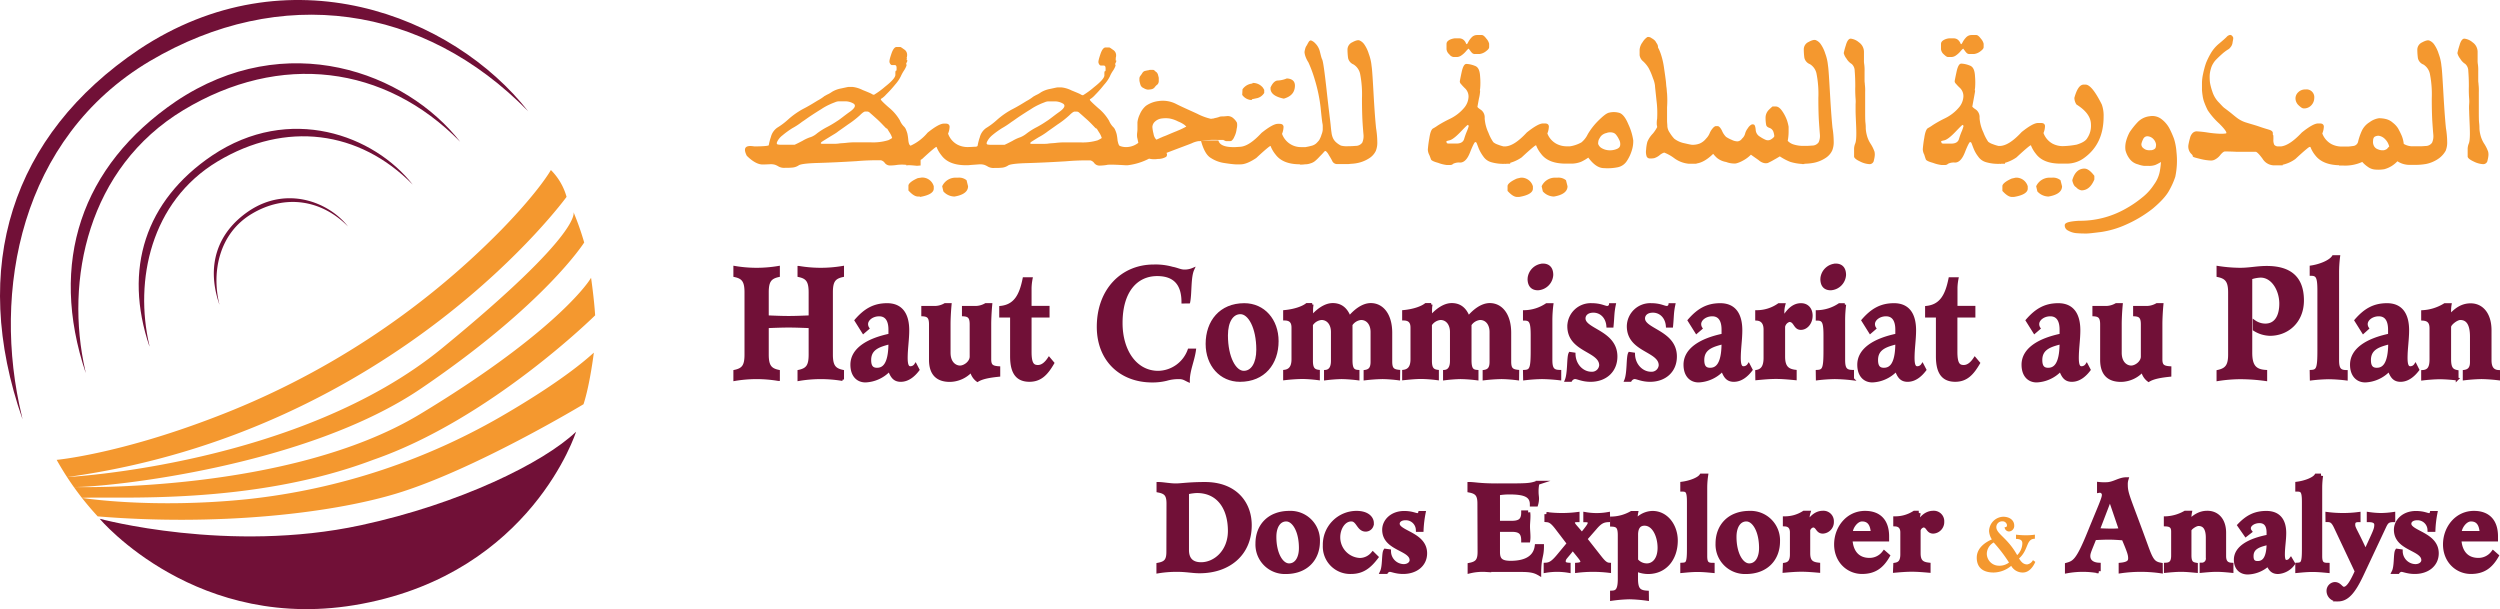 <svg xmlns="http://www.w3.org/2000/svg" viewBox="0 0 899.19 219.09"><defs><style>.cls-1{fill:#f4982f;}.cls-2,.cls-3,.cls-4{fill:#711037;}.cls-3,.cls-4{stroke:#711037;stroke-miterlimit:10;}.cls-3{stroke-width:1.5px;}</style></defs><title>Asset 3</title><g id="Layer_2" data-name="Layer 2"><g id="Layer_1-2" data-name="Layer 1"><path class="cls-1" d="M344.62,63.9h-.86A5.27,5.27,0,0,0,338.88,67l.43,1.85a5.49,5.49,0,0,0,4,1.84c3.26-.54,4.88-1.84,4.88-3.69l-.54-2.17A4.2,4.2,0,0,0,344.62,63.9Z"/><path class="cls-1" d="M330.85,70.84c3.36-.55,5-1.63,5-3V67a4.3,4.3,0,0,0-4.34-3.14l-1.41.21c-2.28,1-3.36,2-3.36,2.71v1.74c1.3,1.41,2.38,2.17,3.47,2.17h.65Z"/><path class="cls-1" d="M410.13,30.27a1.91,1.91,0,0,0,1.19,1.41,4,4,0,0,0,1.41.55,6.23,6.23,0,0,0,1.31-.11,2,2,0,0,0,1.3-.76,4.29,4.29,0,0,1,1-1,1.89,1.89,0,0,0,.44-1.08V28a8.77,8.77,0,0,0-.22-.87A2.16,2.16,0,0,0,416,26a4.22,4.22,0,0,1-.76-.65.94.94,0,0,0-.76-.21h-.76a1,1,0,0,0-.54.11,8.53,8.53,0,0,0-1.09.21,1.58,1.58,0,0,0-1.19.76,9.34,9.34,0,0,1-.76,1.09,1.67,1.67,0,0,0-.32.86V29A8.87,8.87,0,0,0,410.13,30.27Z"/><path class="cls-1" d="M438.11,50.34H440c.11,0,.11.11.21.11a.38.38,0,0,0,.22.11c.11,0,.22,0,.22.1a1.12,1.12,0,0,0,.43.11h1.41c.11,0,.22-.11.44-.11a3.46,3.46,0,0,0,1-1.41,8.23,8.23,0,0,0,.87-2.92,5.08,5.08,0,0,0,.11-2.17,5.22,5.22,0,0,0-1.19-1.52,3,3,0,0,0-2.5-.87,16.38,16.38,0,0,1-1.95.11,2.54,2.54,0,0,0-.87.22,10.49,10.49,0,0,1-1.19.32c-.54.11-.76.22-.87.22a3.4,3.4,0,0,0-.76.11,20.92,20.92,0,0,1-5-1.85c-2.82-1.3-5.31-2.38-7.48-3.47a10.48,10.48,0,0,0-6.4-1.08,10,10,0,0,0-4.56,1.73,8.17,8.17,0,0,0-2.16,3,8.83,8.83,0,0,0-.87,2.93v2a10.33,10.33,0,0,1-.11,1.84,6.84,6.84,0,0,0,0,1.52c.11.44.22,1,.43,2a7.11,7.11,0,0,1-4,1.52,6,6,0,0,1-2.71-.43c-.33-.22-.54-.87-.76-1.95a17.89,17.89,0,0,0-.33-2.28,11.34,11.34,0,0,0-.54-1.52,3,3,0,0,0-.76-1.08,7,7,0,0,1-1.41-2.17,16.86,16.86,0,0,0-3.9-4.56C393,37.11,392,36.13,392,35.91s.11-.32.22-.32a7.67,7.67,0,0,0,1.62-1.41,41.69,41.69,0,0,0,3.26-3.69,13.62,13.62,0,0,0,2.06-2.93,11.37,11.37,0,0,1,1.19-2.17,7.55,7.55,0,0,0,.87-1.73v-.33a.11.11,0,0,0-.11-.11c-.11,0,0-.32.22-.75a1.76,1.76,0,0,0,.21-.66.34.34,0,0,1-.21-.1c-.11,0-.11-.22,0-.33V21c-.11-.11-.11-.22,0-.22a3.41,3.41,0,0,0,.11-1,2.26,2.26,0,0,0-1.09-1.84c-.76-.54-1.19-.87-1.41-.87h-1.3c-.65,0-1.3.76-1.84,2.39s-.87,2.71-.66,3.25.44.76.76.87H397c.43,0,.65.33.65,1s0,1-.11,1-.11,0-.22.11-.1.54-.1,1.41-1.2,2.28-3.69,4.23a29.31,29.31,0,0,1-4,2.93,1.7,1.7,0,0,1-.87-.33c-.33-.21-1.41-.65-3.26-1.41a10.53,10.53,0,0,0-3.58-1.08h-1.41c-.32,0-1.19.22-2.71.54a9.94,9.94,0,0,0-3.25,1.19,9.3,9.3,0,0,1-1.74,1c-.43.22-.76.43-1,.54a15.62,15.62,0,0,1-2.5,1.63c-1.41.87-3.14,1.95-5.2,3a28.37,28.37,0,0,0-5.43,3.79,24.91,24.91,0,0,1-3.9,2.93,5.77,5.77,0,0,0-2.28,3.36,18.26,18.26,0,0,0-.76,2.93c0,.22-.32.43-.86.43s-1.52.11-2.82.11a7.91,7.91,0,0,1-3.58-.86A7.16,7.16,0,0,1,341,48.06a6.82,6.82,0,0,0,.55-2.6c-.11-.65-.55-1-1.41-1h-.65q-1.8,0-5.86,3.26a17.17,17.17,0,0,1-6.07,4.66c-.11,0-.22,0-.22-.11-.33-.22-.54-.87-.65-1.95a18.19,18.19,0,0,0-.33-2.28,13.61,13.61,0,0,0-.54-1.52,3.12,3.12,0,0,0-.76-1.08,6.84,6.84,0,0,1-1.41-2.17,16.86,16.86,0,0,0-3.9-4.56c-2-1.73-2.93-2.71-2.93-2.92s.11-.33.22-.33a7.31,7.31,0,0,0,1.62-1.41A41.69,41.69,0,0,0,322,30.38,13.37,13.37,0,0,0,324,27.45a15.56,15.56,0,0,1,1.19-2.16,7.74,7.74,0,0,0,.87-1.74v-.33a.1.1,0,0,0-.11-.1c-.11,0,0-.33.22-.76a1.75,1.75,0,0,0,.21-.65c-.11,0-.11,0-.21-.11s-.11-.22,0-.33v-.43c-.11-.11-.11-.22,0-.22a3.6,3.6,0,0,0,.1-1,2.25,2.25,0,0,0-1.08-1.85c-.76-.54-1.19-.87-1.41-.87h-1.3c-.65,0-1.3.76-1.85,2.39s-.86,2.71-.65,3.25.44.76.76.87h1.09c.43,0,.65.33.65,1s0,1-.11,1-.11,0-.22.11-.11.54-.11,1.41-1.19,2.28-3.68,4.23a28.28,28.28,0,0,1-4,2.93,1.7,1.7,0,0,1-.86-.33c-.33-.21-1.41-.65-3.26-1.4a10.69,10.69,0,0,0-3.58-1.09h-1.41c-.32,0-1.19.22-2.71.54a9.69,9.69,0,0,0-3.25,1.2,9.79,9.79,0,0,1-1.74,1c-.43.22-.76.44-1,.54a15.62,15.62,0,0,1-2.5,1.63c-1.41.87-3.14,1.95-5.2,3A28.37,28.37,0,0,0,283.45,43a24.91,24.91,0,0,1-3.9,2.93,5.77,5.77,0,0,0-2.28,3.36,18.54,18.54,0,0,0-.76,2.93c0,.22-1.73.44-5.2.44-3.26-.55-4.12.54-2.71,3.36,2.16,2.17,4.12,3.14,5.63,3.14s2.61-.1,3.15-.1a5.43,5.43,0,0,1,1.41.21,7.89,7.89,0,0,1,1.3.65,4.2,4.2,0,0,0,2.28.44,23.25,23.25,0,0,0,2.82-.11,4.81,4.81,0,0,0,2.06-.76c.54-.43,2.82-.76,6.72-.87s8.57-.32,14-.65a86.19,86.19,0,0,1,8.89-.32,2.4,2.4,0,0,1,1.41,1,2.38,2.38,0,0,0,2,.87,17.62,17.62,0,0,0,2.5-.22,14.82,14.82,0,0,1,3.25,0v.22c.22,0,.43-.11.65-.11.87,0,1.95.11,3.15.22l1.3-.11v-2c.21-.11.32-.22.54-.33,3.14-2.93,4.88-4.34,5.1-4.34h.1a10.94,10.94,0,0,0,1.74,3c1.74,2.39,4.66,3.58,8.89,3.58h.65l1.2-.11c1.73-.11,2.82-.22,3.36-.22a5.41,5.41,0,0,1,1.41.22,7.89,7.89,0,0,1,1.3.65,4.18,4.18,0,0,0,2.28.44,23.33,23.33,0,0,0,2.82-.11,4.81,4.81,0,0,0,2.06-.76c.54-.44,2.82-.76,6.72-.87s8.57-.32,14-.65a88.32,88.32,0,0,1,8.9-.33,2.46,2.46,0,0,1,1.41,1,2.38,2.38,0,0,0,1.95.87,17.34,17.34,0,0,0,2.49-.22c.76-.22,3.15-.11,7,.11h.44a22.41,22.41,0,0,0,7.81-2.39,8,8,0,0,0,3.14.11,5.79,5.79,0,0,0,3-.76,1.11,1.11,0,0,0,.11-1.41c4.77-1.84,7.81-2.93,9.11-3.47a8.63,8.63,0,0,1,2.38-.76h.55a27.71,27.71,0,0,1,6.5-.43C438,50.23,438.11,50.23,438.11,50.34Zm-146.63-1a14.26,14.26,0,0,0-2.82,1.3c-1.63.87-2.6,1.31-2.82,1.41H281a4.81,4.81,0,0,1-1.3-.1c-.33-.11-.44-.44-.11-1.09a6.32,6.32,0,0,1,1.84-2.17,31.64,31.64,0,0,1,3.58-2.6,24.2,24.2,0,0,0,3.47-2.28c.87-.54,1.85-1.3,3-2.06s2.49-1.63,3.9-2.49a20.57,20.57,0,0,1,3.15-1.74c.65-.32,1.3-.54,1.84-.76a3.72,3.72,0,0,1,1.41-.32h2.28a5.85,5.85,0,0,1,3,.86c.87.65.43,1.63-1.52,3s-3.36,2.6-4.45,3.25a38.28,38.28,0,0,1-3.47,2.07,24.67,24.67,0,0,0-3.79,2.38A7.37,7.37,0,0,1,291.48,49.36Zm28,1.09a18.68,18.68,0,0,1-6.4.76H307a28.25,28.25,0,0,0-2.82.21c-1.09.11-1.84.11-2.5.22s-1.51.11-3,.11h-2.82c-.44,0-.65-.11-.65-.22s.11-.32.43-.54,1.19-.76,2.6-1.63,2.39-1.41,2.93-1.84,1.85-1.3,3.8-2.71a33.22,33.22,0,0,0,4.34-3.36c.86-.87,1.52-1.31,1.84-1.31H312a1.47,1.47,0,0,1,.76.33c.21.22,1,.87,2.06,1.84A37.6,37.6,0,0,1,317.62,45c.76.76,1.08,1.2,1.3,1.2s.43.54,1.08,1.52a7,7,0,0,1,.87,1.84C321,49.58,320.55,49.91,319.46,50.45ZM367,49.36a14,14,0,0,0-2.82,1.3c-1.63.87-2.61,1.31-2.82,1.41h-4.88a4.89,4.89,0,0,1-1.31-.1c-.32-.11-.43-.44-.1-1.09a7.08,7.08,0,0,1,1.73-2.17,31.64,31.64,0,0,1,3.58-2.6,32.76,32.76,0,0,0,3.47-2.28c.87-.54,1.84-1.3,3-2.06s2.49-1.63,3.9-2.49a20.57,20.57,0,0,1,3.15-1.74c.65-.32,1.3-.54,1.84-.76a3.68,3.68,0,0,1,1.41-.32h2.28a5.88,5.88,0,0,1,3,.86c.86.65.43,1.63-1.52,3s-3.37,2.6-4.45,3.25A38.28,38.28,0,0,1,373,45.68a24.74,24.74,0,0,0-3.8,2.38A9.08,9.08,0,0,1,367,49.36Zm27.87,1.09a18.77,18.77,0,0,1-6.4.76h-6.07a28.25,28.25,0,0,0-2.82.21c-1.09.11-1.85.11-2.5.22s-1.52.11-3,.11H371.2c-.44,0-.66-.11-.66-.22s.11-.32.44-.54,1.19-.76,2.6-1.63a24.1,24.1,0,0,0,2.93-1.84c.54-.43,1.84-1.3,3.8-2.71a32.28,32.28,0,0,0,4.33-3.36c.87-.87,1.52-1.31,1.85-1.31h.87a1.47,1.47,0,0,1,.76.33c.21.22,1,.87,2.06,1.84A37.6,37.6,0,0,1,393,45c.75.76,1.08,1.2,1.3,1.2s.43.54,1.08,1.52a7.35,7.35,0,0,1,.87,1.84C396.47,49.58,395.92,49.91,394.84,50.45Zm28.52-3.36c-2.17.86-3.58,1.51-4.44,1.84a13.09,13.09,0,0,0-1.3.54c-.11,0-.66.33-1.74.76a3.66,3.66,0,0,1-1-2.06,14,14,0,0,1-.43-2.49,2.82,2.82,0,0,1,1-2,4.32,4.32,0,0,1,2.49-1.08,10.24,10.24,0,0,1,2.6,0,10.81,10.81,0,0,1,3.15,1.08,10,10,0,0,1,2.39,1.3c.21.22.32.33.43.33a.38.38,0,0,1,.11.22A25.65,25.65,0,0,1,423.36,47.09Z"/><path class="cls-1" d="M450.26,35.7l2.06-.44a4.2,4.2,0,0,0,2.39-1.84V32.33l-.44-.75a4.53,4.53,0,0,0-3.79-1.74v.22h-.11a4.8,4.8,0,0,0-3.47,2.06l-.11,2a4.26,4.26,0,0,0,3.15,1.84h.32Z"/><path class="cls-1" d="M461.76,35.48c2.6-.76,3.9-2.17,4-4.55v-.11c0-1.63-1-2.5-2.93-2.61a9.37,9.37,0,0,1-3.36.76h-.11c-1,.22-1.73,1.09-2.38,2.5V32C457.09,33.64,458.61,34.83,461.76,35.48Z"/><path class="cls-1" d="M485.08,59h0c1-.11,1.95-.11,3-.33A12.07,12.07,0,0,0,492.34,57a6.42,6.42,0,0,0,2.5-2.71,7.94,7.94,0,0,0,.54-3.25,32.43,32.43,0,0,0-.43-4.88c-.22-2.06-.55-6-.87-11.71s-.54-9.44-.76-10.74a16.75,16.75,0,0,0-1-4.34A12,12,0,0,0,490.72,16,4.07,4.07,0,0,0,489,14.55c-.54-.22-1.41,0-2.6.65a2.9,2.9,0,0,0-1.74,2.71,23.2,23.2,0,0,0,.22,3,3.25,3.25,0,0,0,1.95,2.27,5.29,5.29,0,0,1,2.39,3.48,38.53,38.53,0,0,1,.65,8.67c0,4.12.11,7.05.21,8.68s.22,3.14.33,4.34a5.82,5.82,0,0,1-.43,2.93,2.85,2.85,0,0,1-2.39,1.19c-1.19.11-1.95.11-2.28.11H485a8.1,8.1,0,0,1-2.71-.22,8.31,8.31,0,0,1-1.52-1,4.71,4.71,0,0,1-1.3-1.62,6.48,6.48,0,0,1-.55-2c-.1-.65-.21-1.62-.32-2.82s-.65-5.2-1.41-12.14-1.3-10.74-1.63-11.39-.54-1.74-.87-3A6.26,6.26,0,0,0,473,15.52a3.8,3.8,0,0,0-1.52-1,1.1,1.1,0,0,0-.76.54,12.76,12.76,0,0,0-.65,1.19,3.37,3.37,0,0,0-.65,1.41,6.26,6.26,0,0,0-.22,1.09,6.3,6.3,0,0,0,.33,1.52,10,10,0,0,0,1.08,2.17,46.23,46.23,0,0,1,2.28,6.18A56.38,56.38,0,0,1,475,38.73c.32,3.26.54,5.1.65,5.64a5.28,5.28,0,0,1,.11,1.31v1a6.13,6.13,0,0,1-.44,1.74,8.59,8.59,0,0,1-.86,2,10.7,10.7,0,0,1-1.09,1.19,4.1,4.1,0,0,1-1.84.87c-.76.22-1.41.32-1.95.43h-1.74a7.19,7.19,0,0,1-6.72-4.77,7,7,0,0,0,.54-2.6c-.11-.65-.54-1-1.41-1h-.65c-1.19,0-3.15,1.09-5.86,3.26-3,3.25-5.53,4.88-7.7,5h0l-1.63.11c-3.68.11-5.74-.65-6.18-2.38h-6.29c.87,3.25,2.06,5.42,3.58,6.29A12,12,0,0,0,440,58.58c1.41.22,2.82.44,4.34.54h1.84c1.52,0,3.36-.76,5.64-2.27,3.14-2.93,4.88-4.34,5.1-4.34H457a10.63,10.63,0,0,0,1.73,3c1.74,2.39,4.66,3.58,8.79,3.58v.11h.65c.54,0,1.19-.11,1.51-.11a5.21,5.21,0,0,0,1.63-.32,4.48,4.48,0,0,0,1.95-1.09c.65-.54,1.2-1.19,1.85-1.84s1-1.08,1.19-1.3a.69.69,0,0,1,.54-.22,4.68,4.68,0,0,1,1.09,1.41c.54.87,1,1.63,1.3,2.28a1.9,1.9,0,0,0,1.84,1Z"/><path class="cls-1" d="M514.68,57.28c.11.43,1,.87,2.61,1.3a12.62,12.62,0,0,0,3,.76h1.31a1.4,1.4,0,0,0,1.08-.43,4.59,4.59,0,0,1,2.49-.44c1.41,0,2.61-1.19,3.58-3.68s1.63-3.69,1.85-3.69a.56.56,0,0,1,.54.43c.11.22.33.87.76,1.95a14.16,14.16,0,0,0,1.63,2.82,5.06,5.06,0,0,0,2.92,2.06,15.6,15.6,0,0,0,5.1.55V59c.11,0,.22-.11.33-.11h1.3v-.33a13.79,13.79,0,0,0,4.12-1.95c3.15-2.93,4.88-4.34,5.1-4.34h.11a10.7,10.7,0,0,0,1.73,3c1.74,2.38,4.67,3.58,8.9,3.58h1.73a9.64,9.64,0,0,0,3.8-.65,15.74,15.74,0,0,0,2.6-1.52c1.84,2.49,3.69,3.79,5.64,3.79a18,18,0,0,0,5-.32,5.08,5.08,0,0,0,3.25-2.28,14.17,14.17,0,0,0,1.74-3.69,10.92,10.92,0,0,0,.54-3.68,20.66,20.66,0,0,0-1.74-5.75q-1.62-3.91-3.57-4.23a7,7,0,0,0-3.37,0c-1,.21-2.27,1.3-4,3a23.75,23.75,0,0,0-3.69,4.78,8.48,8.48,0,0,1-2.28,2.92,12.16,12.16,0,0,1-4.12,1.41h-1.19a8,8,0,0,1-3.58-.86A7.11,7.11,0,0,1,556.55,48a7,7,0,0,0,.54-2.6c-.11-.65-.54-1-1.41-1H555q-1.78,0-5.86,3.26c-3,3.25-5.53,4.88-7.7,5h-.65a15.16,15.16,0,0,1-2.06-.65,5.13,5.13,0,0,1-1.62-.87,15.21,15.21,0,0,1-1.74-3.36A14.42,14.42,0,0,1,534,42.53a3.39,3.39,0,0,0-1.3-3c-.87-.54-1.3-1-1.3-1.08s.21-1.19.54-3a13.9,13.9,0,0,0,.43-2.82c-.11,0-.11-.22,0-.76a24.58,24.58,0,0,0,0-4.23c-.11-2.27-.65-3.58-2-4a9.1,9.1,0,0,0-2.93-.65c-.76,0-1.3,1-1.73,3s-.65,3.14-.65,3.36a1.32,1.32,0,0,0,.43.87,16.79,16.79,0,0,0,1.52,1.62,4.09,4.09,0,0,1,1.19,3,6.58,6.58,0,0,1-1.63,4,15.33,15.33,0,0,1-5.09,3.91,44.06,44.06,0,0,0-4.34,2.38,14.28,14.28,0,0,1-1.74,1.09c-.54.32-1,1.41-1.3,3.47a40.06,40.06,0,0,0-.54,4.12,4.48,4.48,0,0,0,.54,1.95C514.36,56.41,514.58,57,514.68,57.28ZM575,50.34a8.83,8.83,0,0,1,.76-1.3,3.71,3.71,0,0,1,2.06-1.2,3.65,3.65,0,0,1,2.38-.1,2.08,2.08,0,0,1,1.09.76,7.36,7.36,0,0,1,1,1.62,3.24,3.24,0,0,1,.44,2.17c-.11.65-.55,1.09-1.52,1.41a6.37,6.37,0,0,1-2.82.33,5.79,5.79,0,0,1-2.5-.87,2.89,2.89,0,0,1-1.08-1.41A4.73,4.73,0,0,1,575,50.34Zm-53.58.11c.87-.22,2.17-1.2,3.9-3s2.61-2.71,2.71-2.49a.53.53,0,0,1,.22.43A13.24,13.24,0,0,1,527.7,47a26.34,26.34,0,0,0-1.09,3c-.32,1.09-1.3,1.63-2.71,1.63h-2.82c-.43,0-.76-.11-.76-.32s-.1-.33-.1-.44S520.54,50.66,521.41,50.45Z"/><path class="cls-1" d="M522.82,20.51H524a2.94,2.94,0,0,0,1.41-.43,8.27,8.27,0,0,0,1.85-1.63c.65-.76,1-1.08,1.08-.87s.33.44.54.76a4.72,4.72,0,0,0,.65.76,1.45,1.45,0,0,0,1.09.33h1.52a4.76,4.76,0,0,0,2.17-.87c.86-.65,1.3-1.08,1.3-1.63V15.74a4.24,4.24,0,0,0-1-1.84c-.65-.87-1.19-1.3-1.63-1.3h-1.73a2.64,2.64,0,0,0-1.95.86A7.26,7.26,0,0,0,528,15.31c-.32.65-.54.76-.75.21a3.06,3.06,0,0,0-1-1.3,2.53,2.53,0,0,0-1.52-.43h-1.52a5.62,5.62,0,0,0-1.84.54c-.76.43-1.09.87-1.09,1.52v1.84a2.82,2.82,0,0,0,1,1.85A2.24,2.24,0,0,0,522.82,20.51Z"/><path class="cls-1" d="M545.59,64.22c-2.27,1-3.36,2-3.36,2.71v1.74c1.3,1.41,2.39,2.17,3.47,2.17h.65c3.37-.55,5-1.63,5-3V67A4.3,4.3,0,0,0,547,63.9Z"/><path class="cls-1" d="M560.24,63.9h-.87A5.27,5.27,0,0,0,554.49,67l.43,1.85a5.51,5.51,0,0,0,4,1.84c3.25-.54,4.88-1.84,4.88-3.69l-.55-2.17A4.18,4.18,0,0,0,560.24,63.9Z"/><path class="cls-1" d="M624.33,58.8a9.68,9.68,0,0,0,2.5-1,11.43,11.43,0,0,0,2.93-2.17c1.19.87,2.17,1.52,2.82,2a4.39,4.39,0,0,0,1.84,1,3,3,0,0,0,1.41,0,24.93,24.93,0,0,0,2.28-1.19c1.19-.65,1.84-1.09,2.06-1.19a20.05,20.05,0,0,0,3.69,1.95,17.45,17.45,0,0,0,4.23.76V59H649v-.11a18.38,18.38,0,0,0,3.37-.33,12,12,0,0,0,4.23-1.73A6.4,6.4,0,0,0,659,54.13a7.94,7.94,0,0,0,.54-3.25,32.43,32.43,0,0,0-.43-4.88c-.22-2.06-.54-6-.87-11.71s-.54-9.44-.76-10.74a16.72,16.72,0,0,0-1-4.34,12.3,12.3,0,0,0-1.63-3.36,4,4,0,0,0-1.74-1.41c-.54-.22-1.41,0-2.6.65a2.9,2.9,0,0,0-1.73,2.71,23.37,23.37,0,0,0,.21,3,3.24,3.24,0,0,0,2,2.28,5.2,5.2,0,0,1,2.38,3.47,37.93,37.93,0,0,1,.65,8.67c0,4.12.11,7.05.22,8.68s.22,3.15.32,4.34a5.71,5.71,0,0,1-.43,2.93,2.82,2.82,0,0,1-2.39,1.19c-1.19.11-1.95.11-2.27.11h-.65a11.45,11.45,0,0,1-3.8-.54A4.76,4.76,0,0,1,643,50.66a17.91,17.91,0,0,0,.32-3.25V45.57a17.13,17.13,0,0,0-.54-2.17A14.43,14.43,0,0,0,641,39.93c-.76-1.09-1.52-1.63-2.28-1.63h-1.19a15.19,15.19,0,0,0-1.3,1.19,4,4,0,0,0-1.2,2.93,13.08,13.08,0,0,0,.22,2.5c.11.54.54.86,1.19,1.08a2.26,2.26,0,0,1,1.41,1.41,7.44,7.44,0,0,1,.33,1.52c0,.22-.33.65-1,1.08a2.12,2.12,0,0,1-2,.33A12,12,0,0,1,633,49.15a3,3,0,0,1-1.52-2.5c-.11-1.08-.32-1.73-.65-1.84a1.18,1.18,0,0,0-.87,0,3.61,3.61,0,0,0-1.3,1.3,5.47,5.47,0,0,0-1,2,3.53,3.53,0,0,1-1.09,1.74,2.2,2.2,0,0,1-1.62,1,4.85,4.85,0,0,1-2.07-.54,11.82,11.82,0,0,1-2.06-1.08A6.7,6.7,0,0,1,619.35,47c-.55-1.09-1.09-1.63-1.52-1.63H617a2.36,2.36,0,0,0-.87.65A6.7,6.7,0,0,0,615,47.74a6.11,6.11,0,0,1-1.41,2.16,5.86,5.86,0,0,1-2.28,1.74,6.94,6.94,0,0,1-2.82.43c-.76-.1-1.63-.32-2.6-.54a8.89,8.89,0,0,1-3.69-1.63,13.18,13.18,0,0,1-1.63-2.16,4.64,4.64,0,0,1-.86-2.28c0-.65-.11-1.41-.11-2.06s0-2.28,0-4.77a35.48,35.48,0,0,0,0-5c-.11-.87-.11-1.63-.22-2.28s-.11-1.41-.22-2.28-.32-2.49-.65-4.66a27.29,27.29,0,0,0-1.19-5.1,18,18,0,0,0-.76-1.84,1,1,0,0,1-.22-.76,2.51,2.51,0,0,0-.43-1.09c-.22-.32-.33-.54-.54-.87a5,5,0,0,0-1.3-1,2,2,0,0,0-1.52-.44,5.55,5.55,0,0,0-1.74,1.85,5.14,5.14,0,0,0-1.08,2.71v1.95A3.38,3.38,0,0,0,590.93,22a10.83,10.83,0,0,1,2.06,2.5,23.28,23.28,0,0,1,1.52,3.58,9.87,9.87,0,0,1,.76,2.81c0,.44.22,2.17.54,5.32a36,36,0,0,1,.22,6.51,8.91,8.91,0,0,0-.11,2.27,2.46,2.46,0,0,1,.11.76,13.32,13.32,0,0,1-1.52,2.28,9.41,9.41,0,0,0-2,3,13.8,13.8,0,0,0-.44,2.82,5.1,5.1,0,0,0,.22,2.49,1.24,1.24,0,0,0,1.19.65,6.12,6.12,0,0,0,1.52-.11,6,6,0,0,0,1.85-1,4.75,4.75,0,0,1,1.73-1,15,15,0,0,1,3.58,2,10.39,10.39,0,0,0,5.1,2h2.93V58.8c1.84-.22,3.9-1.41,6-3.47a12.7,12.7,0,0,0,1.3,1.41,7,7,0,0,0,3.36,1.52A8.21,8.21,0,0,0,624.33,58.8Z"/><path class="cls-1" d="M666,23a3.36,3.36,0,0,1,1.09,2.49c.11,1.3.21,3.15.21,5.53a42,42,0,0,0,.11,4.56,10.26,10.26,0,0,1,0,1.84v2.5c0,1.08.11,3,.22,6s0,4.77-.33,5.64a5.44,5.44,0,0,0-.43,1.85V56.3c0,.44.65,1.09,2.06,1.74a8.53,8.53,0,0,0,3.47,1A1.55,1.55,0,0,0,674,57.61a9,9,0,0,0,.32-1.85,5.24,5.24,0,0,0-.1-1.19,13.37,13.37,0,0,0-1.31-2.71,10.24,10.24,0,0,1-1.51-3.47,11.48,11.48,0,0,1-.33-2.17,15.09,15.09,0,0,0-.11-2.06c-.11-.87-.11-2.61-.11-5.1V33.2a17.58,17.58,0,0,0-.11-2.82c0-.43-.1-.86-.1-1.3V25.61a14.48,14.48,0,0,0-.11-2.39,8,8,0,0,1-.11-1.62V18.67a4.19,4.19,0,0,0-1.84-3.47,5.5,5.5,0,0,0-2.93-1.3c-.65,0-1.3.76-1.74,2.38a24.71,24.71,0,0,0-.76,2.82,5.08,5.08,0,0,0,1,2A5.45,5.45,0,0,0,666,23Z"/><path class="cls-1" d="M692.66,57.28c.11.43,1,.87,2.61,1.3a12.62,12.62,0,0,0,3,.76h1.3a1.42,1.42,0,0,0,1.09-.43,4.56,4.56,0,0,1,2.49-.44c1.41,0,2.61-1.19,3.58-3.68s1.63-3.69,1.85-3.69a.56.56,0,0,1,.54.43c.11.22.32.87.76,1.95a11.6,11.6,0,0,0,1.62,2.82,5.12,5.12,0,0,0,2.93,2.06,15.6,15.6,0,0,0,5.1.55V59c.11,0,.22-.11.33-.11h1.3v-.33a13.79,13.79,0,0,0,4.12-1.95c3.14-2.93,4.88-4.34,5.1-4.34h.1a10.94,10.94,0,0,0,1.74,3c1.74,2.38,4.66,3.58,8.89,3.58h2.06a10.5,10.5,0,0,0,6.62-2.17c4.55-3.36,6.83-8.24,6.83-14.75a12,12,0,0,0-.65-4.34c-2.38-4.77-4.34-7.16-5.85-7.16h-.66c-1.41,0-2.49,1.63-3.36,4.77a4.42,4.42,0,0,0,.76,2.39c3.47,2.17,5.21,4.55,5.21,7.27a7.83,7.83,0,0,1-1.3,4.77c-.55,1-1.74,1.73-3.8,2.38a29.83,29.83,0,0,1-5.1.55,8,8,0,0,1-3.58-.87A7.11,7.11,0,0,1,735,47.84a6.77,6.77,0,0,0,.54-2.6c-.1-.65-.54-1-1.41-1H733c-1.19,0-3.15,1.08-5.86,3.25-3,3.25-5.53,4.88-7.7,5h-.65a15.16,15.16,0,0,1-2.06-.65,5.14,5.14,0,0,1-1.63-.87,15.94,15.94,0,0,1-1.73-3.36A14.42,14.42,0,0,1,712,42.42a3.41,3.41,0,0,0-1.3-3c-.87-.54-1.3-1-1.3-1.08s.21-1.19.54-3,.54-2.82.43-2.82-.11-.21,0-.76a24.58,24.58,0,0,0,0-4.23c-.11-2.27-.65-3.57-2-4a9.1,9.1,0,0,0-2.93-.65c-.76,0-1.3,1-1.73,3s-.66,3.14-.66,3.36a1.3,1.3,0,0,0,.44.87A15.66,15.66,0,0,0,705,31.68a4.09,4.09,0,0,1,1.19,3,6.58,6.58,0,0,1-1.63,4,15.3,15.3,0,0,1-5.09,3.91A44.06,44.06,0,0,0,695.16,45a15.09,15.09,0,0,1-1.74,1.09c-.54.32-1,1.41-1.3,3.47a40.06,40.06,0,0,0-.54,4.12,4.48,4.48,0,0,0,.54,1.95C692.34,56.41,692.55,57,692.66,57.28Zm6.73-6.83c.86-.22,2.17-1.2,3.9-3s2.6-2.71,2.71-2.49a.53.53,0,0,1,.22.43,13.24,13.24,0,0,1-.54,1.63,24.58,24.58,0,0,0-1.09,3c-.32,1.09-1.3,1.63-2.71,1.63h-2.82c-.43,0-.76-.11-.76-.32s-.11-.33-.11-.44C698,50.77,698.52,50.66,699.39,50.45Z"/><path class="cls-1" d="M700.69,20.51h1.19a2.94,2.94,0,0,0,1.41-.43,8.27,8.27,0,0,0,1.85-1.63c.65-.76,1-1.08,1.08-.87s.33.44.54.76a4.72,4.72,0,0,0,.65.76,1.45,1.45,0,0,0,1.09.33H710a4.76,4.76,0,0,0,2.17-.87c.86-.65,1.3-1.08,1.3-1.63V15.74a4.24,4.24,0,0,0-1-1.84c-.65-.87-1.19-1.3-1.63-1.3h-1.73a2.64,2.64,0,0,0-1.95.86,7.26,7.26,0,0,0-1.31,1.85c-.32.65-.54.76-.75.21a3.06,3.06,0,0,0-1-1.3,2.53,2.53,0,0,0-1.52-.43h-1.52a5,5,0,0,0-1.84.54c-.76.43-1.09.87-1.09,1.52v1.84a2.82,2.82,0,0,0,1,1.85C699.82,20.19,700.25,20.51,700.69,20.51Z"/><path class="cls-1" d="M738.11,63.9h-.87A5.27,5.27,0,0,0,732.36,67l.43,1.85a5.51,5.51,0,0,0,4,1.84c3.25-.54,4.88-1.84,4.88-3.69l-.55-2.17A4.19,4.19,0,0,0,738.11,63.9Z"/><path class="cls-1" d="M723.57,64.22c-2.27,1-3.36,2-3.36,2.71v1.74c1.3,1.41,2.39,2.17,3.47,2.17h.65c3.36-.55,5-1.63,5-3V67A4.3,4.3,0,0,0,725,63.9Z"/><path class="cls-1" d="M753.29,64.55v-1.3q-1.95-2.61-3.58-2.61c-2.06,0-3.58,1.41-4.34,4.12V65c.33,1.3.76,2.06,1.3,2.28a3.37,3.37,0,0,0,2,1.19C750.69,68.45,752.21,67.15,753.29,64.55Z"/><path class="cls-1" d="M742.66,80.82a2,2,0,0,0,1.09,2.06,7.26,7.26,0,0,0,3.36,1c1.3.11,2.49.11,3.36.11s2.6-.22,5.21-.54a33.62,33.62,0,0,0,9.11-2.71A44.66,44.66,0,0,0,774.33,75c2.82-2.39,4.88-4.56,6-6.73a26.79,26.79,0,0,0,2.06-4.66,27.88,27.88,0,0,0,.43-9,20.86,20.86,0,0,0-.87-4.66,33.57,33.57,0,0,0-1.62-3.69,10.36,10.36,0,0,0-2.82-3.36,5.4,5.4,0,0,0-4.34-1.09,7.1,7.1,0,0,0-4.45,2.28A28,28,0,0,0,766,47.52a14.51,14.51,0,0,0-1.3,3.25,8.44,8.44,0,0,0-.22,3.26,8.44,8.44,0,0,0,1.41,3A5.36,5.36,0,0,0,769,59.12a9.2,9.2,0,0,0,2.27.55h1.63a6.66,6.66,0,0,0,2.28-.33,13.6,13.6,0,0,0,2.06-1.08,28.54,28.54,0,0,1-.43,3.47,11.49,11.49,0,0,1-2,4.55,19.16,19.16,0,0,1-4.33,4.77,39.74,39.74,0,0,1-6.3,4.23,33.17,33.17,0,0,1-16.48,4.13C744.51,79.62,742.88,80,742.66,80.82Zm32.65-27.66a1.29,1.29,0,0,1-.55.54,2.39,2.39,0,0,1-1.4.33,3.64,3.64,0,0,1-1.63-.22,3.87,3.87,0,0,1-1.09-.76,1.75,1.75,0,0,1-.43-1.3,7.26,7.26,0,0,1,.65-1.74,1.64,1.64,0,0,1,1.52-1,3.14,3.14,0,0,1,2,.86,3.65,3.65,0,0,1,1.09,2A3.35,3.35,0,0,1,775.31,53.16Z"/><path class="cls-1" d="M828.67,39a3.52,3.52,0,0,0,2.71-1.19,3.84,3.84,0,0,0,1-2.5,2.81,2.81,0,0,0-3.15-3.14,3.52,3.52,0,0,0-2.6,1,3.08,3.08,0,0,0-1,2.17,3.48,3.48,0,0,0,1.09,2.5C827.48,38.52,828,39,828.67,39Z"/><path class="cls-1" d="M879.64,54.24a7.78,7.78,0,0,0,.55-3.25,31.39,31.39,0,0,0-.44-4.88c-.22-2.06-.54-6-.87-11.71s-.54-9.44-.76-10.74a16.32,16.32,0,0,0-1-4.34A12,12,0,0,0,875.52,16a3.92,3.92,0,0,0-1.73-1.41c-.55-.22-1.41,0-2.61.65a2.9,2.9,0,0,0-1.73,2.71,23.2,23.2,0,0,0,.22,3,3.2,3.2,0,0,0,2,2.27A5.24,5.24,0,0,1,874,26.7a37.93,37.93,0,0,1,.65,8.67c0,4.12.11,7.05.22,8.68s.22,3.14.33,4.34a5.74,5.74,0,0,1-.44,2.92,2.8,2.8,0,0,1-2.38,1.2c-1.2.11-2,.11-2.28.11h-2.28a6.12,6.12,0,0,1-3.25-.87,10.6,10.6,0,0,0-.76-3c-.44-1-.87-1.84-1.3-2.6a7.87,7.87,0,0,0-1.85-2,5.72,5.72,0,0,0-2.38-1.3,10.61,10.61,0,0,0-2.61-.33,7.4,7.4,0,0,0-3.36,1.41,7.28,7.28,0,0,0-2.93,3.36,22.8,22.8,0,0,0-1.19,3.47,2,2,0,0,1-1.73,1.74c-.87.11-1.52.21-2,.21h-2.27a7.91,7.91,0,0,1-3.58-.86A7.13,7.13,0,0,1,835.28,48a6.82,6.82,0,0,0,.55-2.6c-.11-.65-.55-1-1.41-1h-.65q-1.8,0-5.86,3.26c-2.93,3.14-5.42,4.77-7.48,5h-1a1.85,1.85,0,0,1-1.41-.55,3.84,3.84,0,0,1-.33-2c0-1,0-1.52-.1-1.52s-.11-.32-.11-.76-.33-.76-.87-1-1.84-.54-3.69-1.19-3.58-1.09-4.88-1.52a10.56,10.56,0,0,1-3.47-1.74c-1-.76-1.73-1.41-2.49-2s-1.41-1.09-2-1.52-1.3-1.3-2.27-2.28a9.72,9.72,0,0,1-2.06-3.58,20.71,20.71,0,0,1-.87-3.25,18.12,18.12,0,0,1-.11-2.49,9.55,9.55,0,0,1,.43-2.5,6.72,6.72,0,0,1,.87-2,6.65,6.65,0,0,1,1-1.3c.32-.33,1.08-1.09,2.17-2.06a15.09,15.09,0,0,1,2-1.52,2.69,2.69,0,0,0,1-.87,3,3,0,0,0,.76-1.73c.11-.66.22-1.09.22-1.31a.93.93,0,0,0-.22-.86,1.09,1.09,0,0,0-.86-.55,2.11,2.11,0,0,0-1.31.76c-.54.55-1.41,1.3-2.71,2.39a13,13,0,0,0-3.14,3.8,25.2,25.2,0,0,0-1.52,3.14c-.22.65-.43,1.3-.54,1.74s-.33,1.19-.54,2.27A15.32,15.32,0,0,0,792,30v2.28a19,19,0,0,0,.22,2.06,11.38,11.38,0,0,0,.65,2.6,29,29,0,0,0,1.19,2.71,25.42,25.42,0,0,0,4.12,4.77c2.28,2.28,3,3.47,2.39,3.58a11.6,11.6,0,0,1-2,.11,39.84,39.84,0,0,1-4.45-.43,38.49,38.49,0,0,0-4.12-.44,2.21,2.21,0,0,0-1.3.55,3.65,3.65,0,0,0-1,1.84,22.38,22.38,0,0,0-.54,2.28,3.76,3.76,0,0,0,.11,2,3.51,3.51,0,0,0,.86,1.41c.33.32.55.54.55.87s1,.54,2.82,1a18.64,18.64,0,0,0,3.68.55,3,3,0,0,0,1.63-.44,5.79,5.79,0,0,0,1.84-1.63c.76-.86,1.2-1.19,1.63-1.19s1.74,0,4,.11h7c.44,0,1.31.87,2.5,2.49a4.89,4.89,0,0,0,4,2.39h3.25v-.22a12.12,12.12,0,0,0,4.56-2.06c3.15-2.93,4.88-4.34,5.1-4.34H831a10.7,10.7,0,0,0,1.73,3c1.74,2.28,4.56,3.47,8.57,3.58v.11h1.41a14.77,14.77,0,0,0,6.94-1.3,10,10,0,0,0,1.95,1.73,5,5,0,0,0,2.5,1,12.73,12.73,0,0,0,3.47-.11A9.88,9.88,0,0,0,862.29,58a7.9,7.9,0,0,0,4.45,1.3H869a22.59,22.59,0,0,0,3.58-.32,12.07,12.07,0,0,0,4.23-1.74A8.63,8.63,0,0,0,879.64,54.24Zm-21-.76a3,3,0,0,1-1.19.55,4.13,4.13,0,0,1-2.17-.33,2.46,2.46,0,0,1-1.52-1.41,3,3,0,0,1-.22-1.63,2.3,2.3,0,0,1,.22-1.08,1.12,1.12,0,0,1,.65-.54,2.71,2.71,0,0,1,1.09-.22,3.85,3.85,0,0,1,1.84.76,5.57,5.57,0,0,1,2,3.14C858.93,53.05,858.71,53.38,858.6,53.48Z"/><path class="cls-1" d="M886.69,23a3.33,3.33,0,0,1,1.09,2.49c.11,1.3.21,3.15.21,5.53a42,42,0,0,0,.11,4.56,10.26,10.26,0,0,1,0,1.84,18.45,18.45,0,0,0,0,2.5c0,1.08.11,3,.22,6s0,4.77-.33,5.64a5.44,5.44,0,0,0-.43,1.85V56.3c0,.44.65,1.09,2.06,1.74a8.53,8.53,0,0,0,3.47,1,1.55,1.55,0,0,0,1.63-1.41,10.3,10.3,0,0,0,.32-1.85,5.24,5.24,0,0,0-.1-1.19,13.37,13.37,0,0,0-1.31-2.71,10.24,10.24,0,0,1-1.51-3.47,11.48,11.48,0,0,1-.33-2.17,15.09,15.09,0,0,0-.11-2.06c-.11-.87-.11-2.61-.11-5.1V33.2a19.33,19.33,0,0,0-.1-2.82c0-.43-.11-.86-.11-1.3V25.61a14.48,14.48,0,0,0-.11-2.39,8,8,0,0,1-.11-1.62V18.67a4.19,4.19,0,0,0-1.84-3.47,5.5,5.5,0,0,0-2.93-1.3c-.65,0-1.3.76-1.74,2.38a24.71,24.71,0,0,0-.76,2.82,5.08,5.08,0,0,0,1,2A5.45,5.45,0,0,0,886.69,23Z"/><path class="cls-1" d="M20.38,165.4s22-2,56.34-15.14A288.24,288.24,0,0,0,180.36,82.63c13.83-14.22,17.78-21.48,17.78-21.48a21.92,21.92,0,0,1,5.64,9.66S142.49,155.28,24.17,171.59c0,0,83.54-4.33,134.86-46.37s47.22-49,47.22-49a100.08,100.08,0,0,1,3.87,11s-13.84,22-58.28,52.25c-41.27,28.28-112.52,35.78-125.27,35.7,0,0,77.2,2.24,124.35-26.12,45.75-27.59,59.81-45.83,61.67-49.15,0,0,1.08,7.34,1.47,13.52,0,0-37.79,37.41-79.76,51.94C90.4,182,41.64,178.39,29.43,179.08c0,0,25,4,59.5.47a231.74,231.74,0,0,0,93.83-31.23c21.25-12.52,29.13-20,30.83-21.48,0,0-1.39,11.44-3.71,18.55,0,0-39.49,23.8-67.62,32.22-24.19,7.27-65.07,11.6-107.12,8.12A106,106,0,0,1,20.38,165.4Z"/><path class="cls-2" d="M35.84,186.58s46.45,12.6,94,2.32c35.47-7.65,65.61-22.42,77.36-33.62,0,0-15.92,50.39-77.05,61.9C71,228.39,35.84,186.58,35.84,186.58Z"/><path class="cls-2" d="M190,40.05C152.46,1.64,100.84-5.78,53.85,22,7.24,49.71-3,104.89,7.86,149.64l.24,1.16C-11.07,96,4.15,48.63,50,17.79,103.54-17.76,162.82,5.35,190,40.05Z"/><path class="cls-2" d="M165.52,51C138.47,23.35,100.76,18.64,66,39.58c-34.47,20.79-42.74,61.21-35.32,93.75.08.31.08.54.16.85-13.37-39.8-1.63-74.5,32.38-97.69C102.92,9.83,146.05,26,165.52,51Z"/><path class="cls-2" d="M148.44,66.4c-19.16-19.55-45.75-23-70.17-8.34-24.19,14.52-29.91,43-24.58,66,0,.23.08.38.08.61-9.51-28-1.39-52.55,22.49-68.7C104.24,37.19,134.69,48.7,148.44,66.4Z"/><path class="cls-2" d="M125.18,81.47c-9.58-9.74-22.72-11.67-34.62-4.56S76.1,98,78.89,109.37a.51.51,0,0,0,.07.31c-4.86-13.91-1-26,10.67-33.85C103.23,66.79,118.3,72.66,125.18,81.47Z"/><path class="cls-3" d="M420.31,181.09c0-3.14-.95-4.17-3.58-4.68v-2.29c1.43,0,4.13.51,6.08.51,2.27,0,4.65-.51,10.61-.51,10.57,0,16.05,6.64,16.05,14.81,0,10.29-7.63,16.51-18,16.51-2.54,0-4.69-.51-8.1-.51a40.88,40.88,0,0,0-6.68.51v-2.3c2.63-.51,3.58-1.53,3.58-4.68Zm6.59,16.77c0,3.24,1.67,5.11,5.09,5.11,5.17,0,10.41-4.6,10.41-12,0-8.17-4-14.39-11.92-14.39a17.76,17.76,0,0,0-3.58.51Z"/><path class="cls-3" d="M463.81,184.5A9.84,9.84,0,0,1,474,194.71c0,6.22-4.13,11-11.52,11a9.84,9.84,0,0,1-10.17-10.21C452.29,189.27,456.42,184.5,463.81,184.5Zm-.16,18.89c2.54,0,4.29-2.38,4.29-6.29,0-6.22-2.54-10.3-5.32-10.3-2.54,0-4.29,2.38-4.29,6.3C458.33,199.31,460.87,203.39,463.65,203.39Z"/><path class="cls-3" d="M495,200.42c-2.43,3.19-4.89,5.27-9,5.27a9.1,9.1,0,0,1-9.46-9.53,11.39,11.39,0,0,1,11.36-11.66c4,0,5.49,2,5.49,3.62a2.19,2.19,0,0,1-2.19,2.34c-2.58,0-2.66-3.66-5.16-3.66-2.9,0-4.73,3.32-4.73,6.42a8.17,8.17,0,0,0,7.83,8.22,6.2,6.2,0,0,0,4.64-2.22Z"/><path class="cls-3" d="M499.56,198.29a5.41,5.41,0,0,0,5.33,5.36c1.67,0,2.86-1,2.86-2.17,0-4.3-9.86-4-9.86-10.94,0-3.06,2.71-6,7.16-6,2.74,0,4,.77,4.76.77a1,1,0,0,0,1-.77H512a41.21,41.21,0,0,0-.72,6H510a4.35,4.35,0,0,0-4.45-4.17c-1.94,0-2.86,1-2.86,2,0,3.28,9.86,3.7,9.86,10.64,0,4-3.26,6.68-7.87,6.68-2.58,0-4-.76-4.85-.76a1.78,1.78,0,0,0-1.27.76H497.1c.95-2,.55-6.55,1.19-7.57Z"/><path class="cls-3" d="M532.14,181.09c0-3.14-.95-4.17-3.58-4.68v-2.29h.08c.8,0,1.67.12,3.14.25s3.54.26,6.72.26c11.16,0,11.6,0,14.46-.94a13.71,13.71,0,0,0-.32,3.23c0,1.07.16,1.75.16,2.39a7.63,7.63,0,0,1-.32,2.13H551c0-3.49-2.86-4.35-8.18-4.35a23.84,23.84,0,0,0-4.06.35v10.63h5c2.86,0,4.13-.93,4.13-3.74h1.75a8,8,0,0,1,.08,1.36c0,1.23-.16,2.47-.16,3.66s.16,2.43.16,3.66a8,8,0,0,1-.08,1.36h-1.75c0-2.89-1.27-3.83-4.13-3.83h-5v8c0,2.73,1,3.92,4.61,3.92,4.41,0,8.74-1.28,9.38-6h1.83c0,4-1,3.74-1,9.78-1.44-.85-2.95-1.27-6.28-1.27h-12.8a19.88,19.88,0,0,0-5.88.51v-2.3c2.63-.51,3.58-1.53,3.58-4.68Z"/><path class="cls-3" d="M578.38,187.05c-2,.09-3.1.85-4.84,2.9l-3.42,3.91,4.65,5.92c1.51,1.91,2.5,3.27,3.93,3.36v2.13a48.29,48.29,0,0,0-11.44,0v-2.13c1.19-.09,1.91-.34,1.91-1.11s-.72-1.44-3.5-4.93c-2.62,3.49-3.26,3.53-3.26,4.85,0,.68.4,1.1,1.75,1.19v2.13a24.83,24.83,0,0,0-8.19,0v-2.13c1.67-.09,2.75-.81,5-3.58l3.38-4.08-4.29-5.62c-1.79-2.34-2.63-2.72-3.82-2.81v-2.13a44.42,44.42,0,0,0,11.13,0v2.13c-1.19,0-1.67.26-1.67.85,0,.9.71,1.28,3.26,4.43,2.38-2.89,2.86-3.66,2.86-4.26s-.32-1-1.59-1v-2.13a23.61,23.61,0,0,0,8.1,0Z"/><path class="cls-3" d="M592.33,215.31a54,54,0,0,0-6.32-.51,54.56,54.56,0,0,0-6.16.51v-2.13c1.75-.08,2.78-.85,2.78-4.93V192.59c0-2.81-.56-3.83-2.78-3.92v-2.13a15.07,15.07,0,0,0,7-2h1.59a8.94,8.94,0,0,0-.16,1.49v1.49h.08a7.94,7.94,0,0,1,6-3c5,0,8.35,4.68,8.35,9.92,0,6.25-3.66,11.27-9.94,11.27a10.48,10.48,0,0,1-4.37-1V208c0,3.83.88,5,3.9,5.19Zm-3.9-13.79a5,5,0,0,0,3.94,1.87c2.18,0,4.57-1.87,4.57-6.38,0-4.08-1.91-8.68-5.45-8.68-2.1,0-3.06,1.53-3.06,4Z"/><path class="cls-3" d="M605.11,203.14c2-.09,2.39-.72,2.39-5.7V180.58c0-3.74-.48-4.51-2.39-4.51V174c2.55-.34,5.89-1.45,6.84-2.9h1.67a31.17,31.17,0,0,0-.32,4.43V200c0,2.47.64,3.19,2.66,3.19v2.13c-1.79-.17-3.45-.34-5.4-.34s-3.62.17-5.45.34Z"/><path class="cls-3" d="M629.31,184.5a9.84,9.84,0,0,1,10.17,10.21c0,6.22-4.13,11-11.52,11a9.84,9.84,0,0,1-10.17-10.21C617.79,189.27,621.92,184.5,629.31,184.5Zm-.16,18.89c2.54,0,4.29-2.38,4.29-6.29,0-6.22-2.54-10.3-5.32-10.3-2.54,0-4.29,2.38-4.29,6.3C623.83,199.31,626.37,203.39,629.15,203.39Z"/><path class="cls-3" d="M642,203.14c1.59-.26,2.54-1.19,2.54-3.75v-7.91c0-1.87-.95-2.81-2.54-2.89v-2.13a12.68,12.68,0,0,0,6.84-2h1.58a7.79,7.79,0,0,0-.31,1.83v1.83l.08.08c1.35-2,3-3.74,5.48-3.74a3,3,0,0,1,3.18,3.15,3.41,3.41,0,0,1-3.22,3.57c-2,0-1.71-2.21-3.58-2.21a2.33,2.33,0,0,0-1.71,1.7v8.34c0,3,1.28,3.83,3.58,4.09v2.13c-2-.17-4-.34-6-.34s-4,.17-6,.34Z"/><path class="cls-3" d="M679,199.91c-2.23,3.91-4.93,5.78-9.26,5.78-5,0-9.3-3.95-9.3-9.87s4.18-11.32,10.37-11.32c5.13,0,7.91,3,7.91,8.43V194H665.54c.24,4.51,2.54,7.41,6.87,7.41a6.55,6.55,0,0,0,5.29-2.64Zm-5.36-8.18c-.16-3.06-1.28-4.93-3.9-4.93-2.14,0-4.13,2.85-4.13,4.93Z"/><path class="cls-3" d="M681.71,203.14c1.59-.26,2.54-1.19,2.54-3.75v-7.91c0-1.87-1-2.81-2.54-2.89v-2.13a12.65,12.65,0,0,0,6.83-2h1.59a7.33,7.33,0,0,0-.32,1.83v1.83l.08.08c1.35-2,3-3.74,5.49-3.74a3,3,0,0,1,3.17,3.15,3.41,3.41,0,0,1-3.21,3.57c-2,0-1.71-2.21-3.58-2.21a2.31,2.31,0,0,0-1.71,1.7v8.34c0,3,1.27,3.83,3.58,4.09v2.13c-2-.17-4-.34-6-.34s-4,.17-6,.34Z"/><path class="cls-1" d="M731.89,193.78c-3.24,0-2.18,4-5.69,7.07.75,1.25,1.57,2.16,2.93,2.16a2.84,2.84,0,0,0,2.07-1.54l.85.63c-.82,1.91-2.34,3.82-4.46,3.82a4.72,4.72,0,0,1-4.21-2.4,10.08,10.08,0,0,1-6.3,2.4c-4.28,0-6.09-2.17-6.09-5.33,0-2.88,2.08-5.1,5.43-6.58a6.19,6.19,0,0,1-1-3,5.28,5.28,0,0,1,5.05-5.15c2.5,0,4,1.37,4,3.19a2,2,0,0,1-1.89,2.11,1.63,1.63,0,0,1-1.57-1.54c.64,0,.85-.17.85-.77a1.58,1.58,0,0,0-1.65-1.34,2.08,2.08,0,0,0-2.18,2.11c.06,2.45,4,3.76,7.5,10.05a6.19,6.19,0,0,0,1.86-4.18c0-1-.42-1.6-2.28-1.66v-1.53a26.44,26.44,0,0,0,3.66.22,19.43,19.43,0,0,0,3.14-.22Zm-17.28,5.3a4.35,4.35,0,0,0,4.25,4.39,5.65,5.65,0,0,0,3.73-1.14,52.45,52.45,0,0,0-5.51-7.21A4.74,4.74,0,0,0,714.61,199.08Z"/><path class="cls-3" d="M777.16,205.44a50.94,50.94,0,0,0-14.38,0v-2.3c2.62-.26,3.41-1,3.41-2.3s-.24-2.21-2.38-7.23c-1.91-.13-3.46-.26-5.41-.26-1.7,0-3.37.09-5.08.17-1.75,4.43-2.23,5.28-2.23,6.47,0,2.21,1.87,3.06,3.74,3.15v2.3a31.94,31.94,0,0,0-11.37,0v-2.3c2.71-.77,4-1.45,8.19-11.83,3.81-9.36,5.09-12,5.09-13.28A1.49,1.49,0,0,0,755,176.5v-2.38a17.65,17.65,0,0,0,2.5.08c2.82,0,4.69-1.79,7.31-1.79a5.78,5.78,0,0,0-.24,1.92c0,3.45,1,4.72,7.39,22.34,1.75,4.81,2.47,6,5.17,6.47Zm-22.73-14.73c1.47.09,3.42.17,5.29.17a32.1,32.1,0,0,0,3.21-.17l-4-11.74Z"/><path class="cls-3" d="M802.56,205.27c-1.75-.17-3.54-.34-5.29-.34s-3.53.17-5.36.34v-2.13a2.22,2.22,0,0,0,2.22-2.55v-7.15c0-3.75-1.43-5-3.41-5-1.08,0-3.26,1.48-3.26,2.29v9c0,2.56.79,3.15,2.3,3.41v2.13c-1.82-.17-3.53-.34-5.28-.34s-3.62.17-5.41.34v-2.13c1.87-.09,2.59-1.11,2.59-3.32v-8.68c0-1.79-.88-2.47-2.63-2.55v-2.13a15.43,15.43,0,0,0,6.92-2h1.67a8.94,8.94,0,0,0-.16,1.49v1.66c1.71-1.7,3.65-3.15,6.47-3.15,3.54,0,6,2.64,6,7.15V200c0,2,.8,3.06,2.63,3.15Z"/><path class="cls-3" d="M824.72,202.71a7.15,7.15,0,0,1-5.36,3c-2,0-2.78-1.1-3.54-2.89a11.27,11.27,0,0,1-7.35,3.06c-2.58,0-4.25-1.7-4.25-4.55,0-4.3,4.85-7,11.76-8.3v-1.49c0-2.85-1.27-4.13-3.29-4.13-2.19,0-3.86,1.28-3.86,2.56a2,2,0,0,0,.4,1.19l-1.43,1.11-2.31-3.32c2.75-2.86,5.49-4.43,9.66-4.43,4.41,0,6.4,2.72,6.4,7.19,0,2.56-.48,5.15-.48,7.7,0,2.13.48,2.73,1.27,2.73a2,2,0,0,0,1.59-.77ZM812,202.54c1.91,0,4-1.1,4-7.36-2.94.72-6.2,1.41-6.2,4.81C809.78,201.69,810.42,202.54,812,202.54Z"/><path class="cls-3" d="M826.31,203.14c2-.09,2.38-.72,2.38-5.7V180.58c0-3.74-.47-4.51-2.38-4.51V174c2.54-.34,5.88-1.45,6.83-2.9h1.67a31.17,31.17,0,0,0-.32,4.43V200c0,2.47.64,3.19,2.67,3.19v2.13c-1.79-.17-3.46-.34-5.41-.34s-3.61.17-5.44.34Z"/><path class="cls-3" d="M837.15,184.92a44.42,44.42,0,0,0,11.13,0v2.13c-1.35,0-1.91.47-1.91,1.66,0,1.41.72,1.75,4.45,9.92,3.34-7.32,3.9-8.17,3.9-9.87,0-1-.72-1.71-2.7-1.71v-2.13a32.72,32.72,0,0,0,4.37.35,33.08,33.08,0,0,0,4.37-.35v2.13c-1.83,0-2.43.56-3.22,2.26l-8.15,17.36c-3.06,6.51-5.4,8.9-8.5,8.9a3.05,3.05,0,0,1-3.34-3,2.4,2.4,0,0,1,2.19-2.47c1.79,0,2.18,1.7,3.29,1.7,1.28,0,2.63-1.62,4.69-6.3l-7.55-16c-.95-2-1.66-2.47-3-2.47Z"/><path class="cls-3" d="M863.45,198.29a5.42,5.42,0,0,0,5.33,5.36c1.67,0,2.86-1,2.86-2.17,0-4.3-9.86-4-9.86-10.94,0-3.06,2.71-6,7.16-6,2.74,0,4,.77,4.77.77a1,1,0,0,0,.95-.77h1.27a40,40,0,0,0-.71,6h-1.36a4.34,4.34,0,0,0-4.45-4.17c-1.94,0-2.86,1-2.86,2,0,3.28,9.86,3.7,9.86,10.64,0,4-3.26,6.68-7.87,6.68-2.58,0-4-.76-4.85-.76a1.8,1.8,0,0,0-1.27.76H861c1-2,.56-6.55,1.19-7.57Z"/><path class="cls-3" d="M898,199.91c-2.23,3.91-4.93,5.78-9.26,5.78-5,0-9.3-3.95-9.3-9.87s4.18-11.32,10.37-11.32c5.13,0,7.91,3,7.91,8.43V194H884.55c.24,4.51,2.54,7.41,6.87,7.41a6.55,6.55,0,0,0,5.29-2.64Zm-5.37-8.18c-.15-3.06-1.27-4.93-3.89-4.93-2.14,0-4.13,2.85-4.13,4.93Z"/><path class="cls-4" d="M276,113.93c2.68.11,5.22.22,7.67.22s4.9-.11,7.68-.22v-8.77c0-4-1-5.37-4-6v-3a47.13,47.13,0,0,0,15.72,0v3c-3.05.66-4,2-4,6v22.36c0,4,1,5.37,4,6v3a47.13,47.13,0,0,0-15.72,0v-3c3.06-.66,4-2,4-6v-10c-2.78-.1-5.23-.21-7.68-.21s-5,.11-7.67.21v10c0,4,1,5.37,4,6v3a47.13,47.13,0,0,0-15.72,0v-3c3.05-.66,4-2,4-6V105.16c0-4-1-5.37-4-6v-3a47.13,47.13,0,0,0,15.72,0v3c-3,.66-4,2-4,6Z"/><path class="cls-4" d="M330.22,133c-1.52,2-3.6,3.83-6.24,3.83-2.36,0-3.23-1.42-4.11-3.72a12.53,12.53,0,0,1-8.56,3.94c-3,0-4.94-2.19-4.94-5.86,0-5.53,5.64-9,13.68-10.69v-1.91c0-3.68-1.48-5.32-3.84-5.32-2.54,0-4.48,1.64-4.48,3.29a2.74,2.74,0,0,0,.46,1.53l-1.66,1.43-2.68-4.28c3.19-3.67,6.38-5.69,11.23-5.69,5.13,0,7.45,3.5,7.45,9.26,0,3.28-.56,6.63-.56,9.91,0,2.74.56,3.51,1.48,3.51a2.22,2.22,0,0,0,1.85-1Zm-14.79-.22c2.22,0,4.62-1.43,4.62-9.48-3.42.93-7.21,1.81-7.21,6.19C312.84,131.68,313.58,132.78,315.43,132.78Z"/><path class="cls-4" d="M359.26,135c-3.15.33-5.92.77-7.68,1.86a5.7,5.7,0,0,1-2.22-3.5,10.65,10.65,0,0,1-7.72,3.5c-4.58,0-7-2.41-7-7.45V116.67c0-2.63-.83-3.29-2.77-3.4v-2.74h3.69a7.52,7.52,0,0,0,4.35-1h1.85c-.19,2-.37,4.93-.37,7v10.3c0,4.06,2.5,5.15,3.88,5.15,1.76,0,4-1.75,4-3.72V116.67c0-2.63-.83-3.29-2.78-3.4v-2.74h3.7a7.52,7.52,0,0,0,4.35-1h1.85c-.19,2-.37,4.93-.37,7v12.71c0,2.3.83,2.85,3.24,3Z"/><path class="cls-4" d="M370.9,100.23a20.46,20.46,0,0,0-.37,3.29v7H377v3.18h-6.47v12.82c0,4.28.93,5.26,2.78,5.26,1.48,0,2.77-1,4-2.85l1.39,1.65c-2.17,3.72-4.35,6.24-8.42,6.24-4.53,0-6.47-2.85-6.47-8.65V113.71H359.9v-3.18c5.18-.55,7.21-4.27,8.41-10.3Z"/><path class="cls-4" d="M425.45,108.67c0-6.36-2.86-9.87-9.24-9.87-7.4,0-12.95,5.81-12.95,17.38,0,10.13,5.27,17.7,13.32,17.7a12,12,0,0,0,11.09-8h2c-.51,3.84-2.22,7.29-2.22,11.07-1.3-.6-1.81-1.09-3.38-1.09a15.4,15.4,0,0,0-4.48.6,20.65,20.65,0,0,1-5.18.6c-11.19,0-19.42-7.45-19.42-19.51,0-13.36,8.69-21.91,19.93-21.91a22.25,22.25,0,0,1,6.79.82c1.62.27,2.82,1,4.35,1a7.67,7.67,0,0,0,3-.6c-1.29,2.79-.83,8.6-1.48,11.78Z"/><path class="cls-4" d="M447.55,109.55c6.93,0,11.83,5.58,11.83,13.15,0,8-4.8,14.13-13.4,14.13-6.94,0-11.84-5.58-11.84-13.15C434.14,115.68,439,109.55,447.55,109.55Zm-.19,24.33c3,0,5-3.07,5-8.11,0-8-3-13.27-6.2-13.27-3,0-5,3.07-5,8.11C441.17,128.62,444.13,133.88,447.36,133.88Z"/><path class="cls-4" d="M503.07,136.29a51.1,51.1,0,0,0-5.78-.44,61.39,61.39,0,0,0-6.33.44v-2.74c1.57-.22,2.5-1,2.5-3.4V119.41c0-2.85-1.58-4.82-3.93-4.82a4.83,4.83,0,0,0-3.57,2.19v12.71c0,3.07.65,3.95,2.5,4.06v2.74a53.58,53.58,0,0,0-5.92-.44,54.4,54.4,0,0,0-5.82.44v-2.74c1.57-.11,2.49-1.32,2.49-3.73V119.41c0-2.85-1.57-4.82-3.92-4.82a4.79,4.79,0,0,0-3.56,2.19v13c0,2.52.64,3.51,2.49,3.73v2.74a50.23,50.23,0,0,0-5.73-.44,64.7,64.7,0,0,0-6.47.44v-2.74c1.75-.22,3-1.32,3-4.28v-11.4c0-1.86-.74-3.06-3-3.06v-2.74c3.51-.33,6.47-1.32,8-2.52h1.94a11,11,0,0,0-.18,1.86V114c1.84-2.19,4.67-4.49,7.58-4.49s4.85,1.58,6,4.6c1.89-2.25,4.71-4.6,7.67-4.6,4.16,0,7.22,3.72,7.22,10.19V130c0,2.52.64,3.29,2.86,3.51Z"/><path class="cls-4" d="M545.88,136.29a51.1,51.1,0,0,0-5.78-.44,61,61,0,0,0-6.33.44v-2.74c1.57-.22,2.49-1,2.49-3.4V119.41c0-2.85-1.57-4.82-3.93-4.82a4.83,4.83,0,0,0-3.56,2.19v12.71c0,3.07.65,3.95,2.5,4.06v2.74a53.58,53.58,0,0,0-5.92-.44,54.4,54.4,0,0,0-5.82.44v-2.74c1.57-.11,2.49-1.32,2.49-3.73V119.41c0-2.85-1.57-4.82-3.93-4.82a4.83,4.83,0,0,0-3.56,2.19v13c0,2.52.65,3.51,2.5,3.73v2.74a50.4,50.4,0,0,0-5.73-.44c-2.13,0-4.3.22-6.48.44v-2.74c1.76-.22,3-1.32,3-4.28v-11.4c0-1.86-.74-3.06-3-3.06v-2.74c3.52-.33,6.48-1.32,8-2.52h1.94a10.88,10.88,0,0,0-.19,1.86V114c1.85-2.19,4.67-4.49,7.59-4.49s4.85,1.58,6,4.6c1.89-2.25,4.71-4.6,7.67-4.6,4.16,0,7.21,3.72,7.21,10.19V130c0,2.52.65,3.29,2.87,3.51Z"/><path class="cls-4" d="M548.28,133.55c2.31-.11,2.77-.93,2.77-7.35v-5.59c0-4.82-.55-5.8-2.77-5.8v-2.74a14.75,14.75,0,0,0,8-2.52h1.94a45.23,45.23,0,0,0-.37,5.69v14.2c0,3.18.74,4.11,3.19,4.11v2.74a60.26,60.26,0,0,0-6.38-.44,58.59,58.59,0,0,0-6.33.44Zm6.66-38.25c1.94,0,3.23,1.09,3.23,3.61a5.34,5.34,0,0,1-5,5c-1.94,0-3.24-1.1-3.24-3.62A5.34,5.34,0,0,1,554.94,95.3Z"/><path class="cls-4" d="M566.17,127.3c.09,4.27,3.23,6.9,6.19,6.9a3.07,3.07,0,0,0,3.33-2.79c0-5.54-11.46-5.1-11.46-14.08a7.91,7.91,0,0,1,8.32-7.78c3.19,0,4.62,1,5.55,1a1.14,1.14,0,0,0,1.11-1h1.47c-.64,3.12-.46,4-.83,7.78h-1.57c-.23-3.24-2.4-5.37-5.18-5.37-2.26,0-3.33,1.26-3.33,2.57,0,4.22,11.47,4.77,11.47,13.7,0,5.21-3.79,8.6-9.15,8.6-3,0-4.63-1-5.64-1a2,2,0,0,0-1.48,1H563.3c1.11-2.63.65-8.43,1.39-9.75Z"/><path class="cls-4" d="M587.57,127.3c.09,4.27,3.24,6.9,6.2,6.9a3.07,3.07,0,0,0,3.33-2.79c0-5.54-11.47-5.1-11.47-14.08a7.91,7.91,0,0,1,8.32-7.78c3.19,0,4.62,1,5.55,1a1.13,1.13,0,0,0,1.11-1h1.48c-.65,3.12-.46,4-.83,7.78h-1.58c-.23-3.24-2.4-5.37-5.17-5.37-2.27,0-3.33,1.26-3.33,2.57,0,4.22,11.46,4.77,11.46,13.7,0,5.21-3.79,8.6-9.15,8.6-3,0-4.62-1-5.64-1a2.06,2.06,0,0,0-1.48,1H584.7c1.11-2.63.65-8.43,1.39-9.75Z"/><path class="cls-4" d="M629.87,133c-1.52,2-3.6,3.83-6.24,3.83-2.36,0-3.24-1.42-4.11-3.72a12.55,12.55,0,0,1-8.56,3.94c-3,0-4.94-2.19-4.94-5.86,0-5.53,5.64-9,13.68-10.69v-1.91c0-3.68-1.48-5.32-3.84-5.32-2.54,0-4.48,1.64-4.48,3.29a2.74,2.74,0,0,0,.46,1.53l-1.66,1.43-2.68-4.28c3.19-3.67,6.38-5.69,11.23-5.69,5.13,0,7.44,3.5,7.44,9.26,0,3.28-.55,6.63-.55,9.91,0,2.74.55,3.51,1.48,3.51a2.22,2.22,0,0,0,1.85-1Zm-14.79-.22c2.22,0,4.62-1.43,4.62-9.48-3.42.93-7.21,1.81-7.21,6.19C612.49,131.68,613.23,132.78,615.08,132.78Z"/><path class="cls-4" d="M631.81,133.55c1.85-.33,3-1.54,3-4.83V118.53c0-2.41-1.11-3.62-3-3.72v-2.74a13.78,13.78,0,0,0,8-2.52h1.85a10.55,10.55,0,0,0-.37,2.35v2.36l.1.11c1.57-2.58,3.51-4.82,6.38-4.82,2.4,0,3.69,1.75,3.69,4,0,2.52-1.66,4.6-3.74,4.6-2.27,0-2-2.85-4.16-2.85a2.86,2.86,0,0,0-2,2.19v10.75c0,3.83,1.48,4.93,4.16,5.26v2.74c-2.31-.22-4.62-.44-6.93-.44s-4.63.22-6.94.44Z"/><path class="cls-4" d="M653.58,133.55c2.32-.11,2.78-.93,2.78-7.35v-5.59c0-4.82-.56-5.8-2.78-5.8v-2.74a14.78,14.78,0,0,0,8-2.52h1.94a43.41,43.41,0,0,0-.37,5.69v14.2c0,3.18.74,4.11,3.19,4.11v2.74a60.45,60.45,0,0,0-6.38-.44,58.78,58.78,0,0,0-6.34.44Zm6.66-38.25c1.94,0,3.24,1.09,3.24,3.61a5.34,5.34,0,0,1-5,5c-2,0-3.24-1.1-3.24-3.62A5.34,5.34,0,0,1,660.24,95.3Z"/><path class="cls-4" d="M692.37,133c-1.52,2-3.6,3.83-6.24,3.83-2.36,0-3.24-1.42-4.11-3.72a12.53,12.53,0,0,1-8.56,3.94c-3,0-4.94-2.19-4.94-5.86,0-5.53,5.64-9,13.68-10.69v-1.91c0-3.68-1.48-5.32-3.84-5.32-2.54,0-4.48,1.64-4.48,3.29a2.74,2.74,0,0,0,.46,1.53l-1.66,1.43L670,115.24c3.19-3.67,6.38-5.69,11.23-5.69,5.13,0,7.44,3.5,7.44,9.26,0,3.28-.55,6.63-.55,9.91,0,2.74.55,3.51,1.48,3.51a2.22,2.22,0,0,0,1.85-1Zm-14.79-.22c2.22,0,4.62-1.43,4.62-9.48-3.42.93-7.21,1.81-7.21,6.19C675,131.68,675.73,132.78,677.58,132.78Z"/><path class="cls-4" d="M703.93,100.23a19.39,19.39,0,0,0-.37,3.29v7H710v3.18h-6.47v12.82c0,4.28.92,5.26,2.77,5.26,1.48,0,2.78-1,4-2.85l1.39,1.65c-2.18,3.72-4.35,6.24-8.42,6.24-4.53,0-6.47-2.85-6.47-8.65V113.71h-3.89v-3.18c5.18-.55,7.22-4.27,8.42-10.3Z"/><path class="cls-4" d="M751.45,133c-1.52,2-3.6,3.83-6.24,3.83-2.36,0-3.24-1.42-4.11-3.72a12.55,12.55,0,0,1-8.56,3.94c-3,0-4.94-2.19-4.94-5.86,0-5.53,5.64-9,13.68-10.69v-1.91c0-3.68-1.48-5.32-3.84-5.32-2.54,0-4.48,1.64-4.48,3.29a2.74,2.74,0,0,0,.46,1.53l-1.66,1.43-2.68-4.28c3.19-3.67,6.38-5.69,11.23-5.69,5.13,0,7.44,3.5,7.44,9.26,0,3.28-.55,6.63-.55,9.91,0,2.74.55,3.51,1.48,3.51a2.22,2.22,0,0,0,1.85-1Zm-14.79-.22c2.22,0,4.62-1.43,4.62-9.48-3.42.93-7.21,1.81-7.21,6.19C734.07,131.68,734.81,132.78,736.66,132.78Z"/><path class="cls-4" d="M780.48,135c-3.14.33-5.91.77-7.67,1.86a5.7,5.7,0,0,1-2.22-3.5,10.65,10.65,0,0,1-7.72,3.5c-4.58,0-7-2.41-7-7.45V116.67c0-2.63-.84-3.29-2.78-3.4v-2.74h3.7a7.52,7.52,0,0,0,4.35-1H763c-.19,2-.37,4.93-.37,7v10.3c0,4.06,2.49,5.15,3.88,5.15,1.76,0,4-1.75,4-3.72V116.67c0-2.63-.83-3.29-2.78-3.4v-2.74h3.7a7.52,7.52,0,0,0,4.35-1h1.85c-.19,2-.37,4.93-.37,7v12.71c0,2.3.83,2.85,3.23,3Z"/><path class="cls-4" d="M810.76,115.57a6.94,6.94,0,0,0,4,1.32c3.88,0,5.55-3.35,5.55-7.67,0-4.88-2.87-9.87-7.22-9.87a12.53,12.53,0,0,0-3.51.66v26.85c0,4.71,1.48,6.47,5.36,6.69v3a67.68,67.68,0,0,0-9.34-.66,54.37,54.37,0,0,0-7.86.66v-3c3-.66,4.16-2,4.16-6V105.16c0-4-1.11-5.37-4.16-6v-3a54.37,54.37,0,0,0,7.86.66c3.61,0,6.2-.66,9.71-.66,7.86,0,12.86,3.29,12.86,11.9,0,7.72-5.55,12.22-11.66,12.22a10.8,10.8,0,0,1-5.73-1.76Z"/><path class="cls-4" d="M831.24,133.55c2.31-.11,2.77-.93,2.77-7.35V104.5c0-4.82-.55-5.8-2.77-5.8V96c3-.43,6.84-1.86,8-3.72h1.94a45.41,45.41,0,0,0-.37,5.7v31.51c0,3.18.74,4.11,3.1,4.11v2.74a57,57,0,0,0-6.29-.44,58.77,58.77,0,0,0-6.33.44Z"/><path class="cls-4" d="M869.66,133c-1.53,2-3.61,3.83-6.24,3.83-2.36,0-3.24-1.42-4.12-3.72a12.51,12.51,0,0,1-8.55,3.94c-3,0-5-2.19-5-5.86,0-5.53,5.64-9,13.68-10.69v-1.91c0-3.68-1.47-5.32-3.83-5.32-2.55,0-4.49,1.64-4.49,3.29a2.74,2.74,0,0,0,.47,1.53L850,119.52l-2.68-4.28c3.19-3.67,6.38-5.69,11.23-5.69,5.14,0,7.45,3.5,7.45,9.26,0,3.28-.56,6.63-.56,9.91,0,2.74.56,3.51,1.48,3.51a2.2,2.2,0,0,0,1.85-1Zm-14.8-.22c2.22,0,4.62-1.43,4.62-9.48-3.42.93-7.21,1.81-7.21,6.19C852.27,131.68,853,132.78,854.86,132.78Z"/><path class="cls-4" d="M898.69,136.29a58,58,0,0,0-6.15-.44,61.23,61.23,0,0,0-6.24.44v-2.74c1.75-.22,2.59-1.21,2.59-3.29v-9.21c0-4.82-1.67-6.46-4-6.46-1.25,0-3.79,1.91-3.79,3v11.62c0,3.29.92,4.06,2.68,4.39v2.74a59.52,59.52,0,0,0-6.15-.44,60.62,60.62,0,0,0-6.29.44v-2.74c2.18-.11,3-1.43,3-4.28V118.09c0-2.3-1-3.18-3-3.28v-2.74a16.82,16.82,0,0,0,8-2.52h1.94a13,13,0,0,0-.18,1.91v2.14c2-2.19,4.25-4,7.54-4,4.11,0,7,3.39,7,9.2v10.74c0,2.63.92,3.95,3.05,4.06Z"/></g></g></svg>